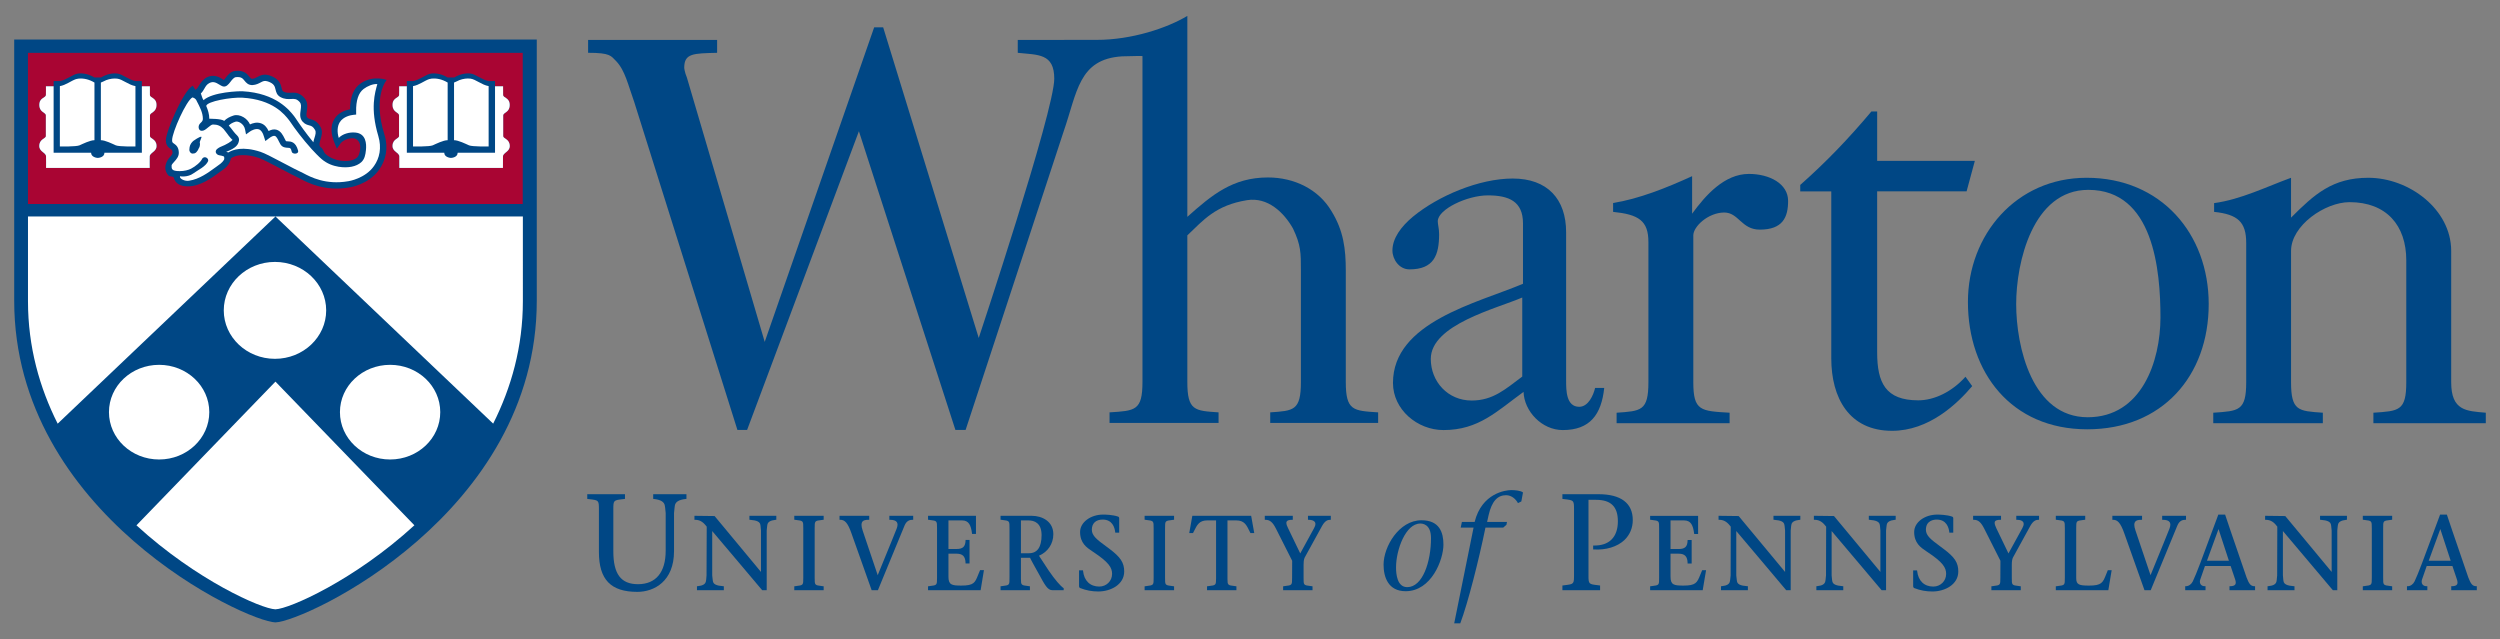 <?xml version="1.0" encoding="utf-8"?>
<!-- Generator: Adobe Illustrator 16.0.0, SVG Export Plug-In . SVG Version: 6.00 Build 0)  -->
<!DOCTYPE svg PUBLIC "-//W3C//DTD SVG 1.1//EN" "http://www.w3.org/Graphics/SVG/1.1/DTD/svg11.dtd">
<svg version="1.1" id="Layer_1" xmlns="http://www.w3.org/2000/svg" xmlns:xlink="http://www.w3.org/1999/xlink" x="0px" y="0px"
	 width="176px" height="45px" viewBox="0 0 176 45" enable-background="new 0 0 176 45" xml:space="preserve">
<rect x="0" y="0" width="176" height="45" fill="#808080" stroke="none"/>
<path fill="#004785" d="M107.167,26.511v-5.566c-1.803,0.778-6.439,1.907-6.439,4.323c0,1.601,1.2,2.929,2.878,2.929
	C105.127,28.197,106.005,27.373,107.167,26.511L107.167,26.511z M107.219,19.978v-4.25c0-1.56-1-1.973-2.478-1.973
	c-1.44,0-3.51,0.971-3.522,1.817c0,0.234,0.095,0.519,0.095,0.912c0,1.48-0.372,2.481-2.089,2.481c-0.722,0-1.198-0.705-1.198-1.328
	c0-0.857,0.599-1.676,1.439-2.379c1.797-1.479,4.674-2.689,7.032-2.689c2.44,0,3.757,1.443,3.757,3.783v10.451
	c0,0.665,0,1.836,0.922,1.836c0.639,0,1.001-0.819,1.118-1.328h0.642c-0.2,1.874-0.999,2.966-2.917,2.966
	c-1.481,0-2.72-1.328-2.762-2.688c-1.878,1.36-3.155,2.688-5.637,2.688c-1.839,0-3.556-1.441-3.556-3.317
	C98.065,22.67,103.981,21.345,107.219,19.978L107.219,19.978z"/>
<path fill="#004785" d="M141.939,21.406c0,3.007,1.122,7.968,5.036,7.968c3.8,0,5.121-3.947,5.121-7.027
	c0-3.319-0.482-8.981-5.078-8.981C143.1,13.365,141.939,18.483,141.939,21.406L141.939,21.406z M138.542,21.256
	c0-4.725,3.397-8.741,8.355-8.741c5.236,0,8.596,3.938,8.596,8.891c0,5.073-3.279,8.817-8.553,8.817
	C141.581,30.223,138.542,26.208,138.542,21.256L138.542,21.256z"/>
<path fill="#004785" d="M41.402,3.717V2.812h9.083v0.906c-1.678,0.041-2.315,0.035-2.315,1.047c0,0.04,0.027,0.309,0.188,0.699
	l5.478,18.605l7.705-22.145h0.634l6.728,21.869c0,0,5.317-15.984,5.317-18.25c0-1.79-1.133-1.672-2.57-1.825V2.812l5.567-0.005
	c2.455,0,4.952-0.833,6.372-1.688v14.146c1.726-1.539,3.197-2.772,5.675-2.772c1.838,0,3.56,0.821,4.479,2.382
	c0.841,1.364,1.001,2.652,1.001,4.172v7.84c0,2.029,0.519,2.029,2.277,2.143v0.745h-7.597v-0.745c1.642-0.113,2.16-0.113,2.16-2.143
	v-7.84c0-1.251,0-1.793-0.56-2.964c-0.641-1.131-1.78-2.227-3.238-1.99c-2.202,0.358-3.051,1.385-4.198,2.477v10.317
	c0,2.029,0.521,2.029,2.199,2.143v0.745h-7.675v-0.745c1.8-0.113,2.318-0.113,2.318-2.143V3.959
	c0.046-0.036-0.623-0.009-1.438,0.008c-3.068,0.194-3.147,2.523-4.123,5.321l-6.89,20.98h-0.718L60.467,9.239l-7.871,21.029h-0.682
	L44.65,7.182c-0.434-1.205-0.641-2.222-1.279-2.885C43.012,3.946,42.997,3.715,41.402,3.717L41.402,3.717z"/>
<path fill="#004785" d="M163.528,29.793v-0.738c-1.721-0.12-2.238-0.12-2.238-2.148v-9.24c0-1.797,2.399-3.435,4.118-3.435
	c2.597,0,3.994,1.638,3.994,4.095v8.58c0,2.028-0.516,2.028-2.315,2.148v0.738H175v-0.738c-1.356-0.12-2.436-0.12-2.436-2.148v-9.24
	c0-2.929-2.96-5.151-5.837-5.151c-2.52,0-3.799,1.166-5.438,2.806v-2.806c-1.717,0.625-3.539,1.531-5.416,1.783v0.617
	c1.667,0.175,2.26,0.711,2.26,2.188v9.803c0,2.028-0.522,2.028-2.319,2.148v0.738H163.528L163.528,29.793z"/>
<path fill="#004785" d="M121.764,29.793v-0.738c-2.035-0.12-2.555-0.12-2.555-2.148V16.571c0-0.623,1.034-1.592,2.156-1.61
	c1.04-0.013,1.221,1.205,2.524,1.205c1.604,0,1.994-0.854,1.994-2.021c0-1.21-1.304-1.901-2.76-1.901
	c-1.72,0-3.047,1.492-3.998,2.801v-2.643c-1.812,0.831-3.772,1.605-5.563,1.889v0.625c1.785,0.183,2.486,0.606,2.486,2.125v9.867
	c0,2.028-0.521,2.028-2.239,2.148v0.738H121.764L121.764,29.793z"/>
<path fill="#004785" d="M138.448,13.472l0.581-2.148h-6.877V7.848h-0.406c-1.607,1.912-3.154,3.529-5.009,5.171v0.454h2.185v11.752
	c0,2.79,1.256,5.104,4.278,5.104c2.595,0,4.575-1.887,5.643-3.146l-0.473-0.66c-0.944,1.054-2.189,1.66-3.323,1.66
	c-2.31,0-2.895-1.242-2.895-3.387V13.472H138.448L138.448,13.472z"/>
<path fill="#004785" d="M45.985,34.79v0.333l0.041,0.003c0.496,0.055,0.741,0.207,0.78,0.484l0.02,0.131l0.038,0.379v2.652
	c0,1.521-0.692,2.355-1.948,2.355c-1.201,0-1.737-0.714-1.737-2.309v-2.9c-0.002-0.699-0.002-0.699,0.665-0.777l0.155-0.019V34.79
	h-2.656v0.333l0.154,0.019c0.667,0.078,0.667,0.078,0.667,0.775v2.947c0,1.939,0.836,2.804,2.704,2.804
	c1.191,0,2.583-0.75,2.583-2.858V36.12l0.039-0.381l0.016-0.129c0.04-0.279,0.279-0.43,0.779-0.484l0.041-0.003V34.79H45.985z"/>
<path fill="#004785" d="M52.759,36.313v0.276l0.041,0.005c0.495,0.039,0.7,0.141,0.733,0.365l0.012,0.096l0.028,0.296
	c0,0,0,2.71,0,2.913c-0.12-0.146-3.265-3.934-3.265-3.934l-1.419-0.018v0.281h0.045c0.409,0,0.627,0.238,0.819,0.482l-0.013,3.438
	l-0.023,0.278L49.7,40.904c-0.031,0.216-0.216,0.328-0.594,0.365l-0.04,0.003v0.279h1.892v-0.279l-0.041-0.003
	c-0.488-0.037-0.701-0.14-0.731-0.365l-0.016-0.116l-0.03-0.273c0,0,0-2.897,0-3.128c0.15,0.178,2.091,2.474,2.091,2.474
	l1.427,1.691h0.318v-4.2l0.029-0.292l0.014-0.1c0.027-0.213,0.21-0.323,0.593-0.365l0.041-0.005v-0.276H52.759z"/>
<path fill="#004785" d="M55.917,36.313v0.276l0.129,0.016c0.506,0.061,0.506,0.061,0.505,0.593v3.471
	c0.001,0.529,0.001,0.529-0.505,0.59l-0.129,0.017v0.276h2.069v-0.276l-0.124-0.017c-0.509-0.061-0.509-0.061-0.509-0.582v-3.49
	c0-0.521,0-0.521,0.509-0.581l0.124-0.016v-0.276H55.917z"/>
<path fill="#004785" d="M62.61,36.313v0.281h0.046c0.246,0,0.408,0.055,0.483,0.166c0.031,0.049,0.048,0.107,0.048,0.176
	c0,0.08-0.023,0.18-0.066,0.289l-0.334,0.83c0,0-0.912,2.234-0.996,2.438c-0.073-0.215-1.057-3.135-1.057-3.135
	c-0.058-0.167-0.084-0.304-0.084-0.413c0-0.089,0.019-0.158,0.055-0.211c0.07-0.099,0.207-0.141,0.442-0.141h0.046v-0.281h-2.09
	v0.281h0.045c0.299,0,0.525,0.161,0.807,0.988l1.409,3.969h0.441l1.872-4.543c0.152-0.372,0.396-0.414,0.568-0.414h0.044v-0.281
	H62.61z"/>
<path fill="#004785" d="M65.334,36.313v0.276l0.125,0.016c0.508,0.061,0.508,0.061,0.508,0.587v3.479c0,0.526,0,0.526-0.508,0.587
	l-0.126,0.017l0.001,0.276h3.702l0.233-1.412h-0.272l-0.136,0.328c-0.219,0.553-0.298,0.758-1.188,0.758
	c-0.672,0-0.902-0.051-0.902-0.63c0,0,0-1.528,0-1.616c0.077,0,0.572,0,0.572,0c0.429,0,0.616,0.193,0.632,0.648v0.043h0.28v-1.658
	h-0.28v0.045c-0.016,0.426-0.192,0.592-0.632,0.592c0,0-0.495,0-0.572,0c0-0.084,0-1.925,0-2.013c0.083,0,0.955,0,0.955,0
	c0.484,0,0.628,0.349,0.703,0.915l0.007,0.039h0.272v-1.277H65.334z"/>
<path fill="#004785" d="M73.837,40.181c0,0-0.572-0.869-0.693-1.058c0.621-0.266,1.011-0.836,1.011-1.512
	c0-0.896-0.77-1.299-1.534-1.299h-2.183v0.276l0.126,0.016c0.507,0.061,0.507,0.061,0.504,0.597v3.467
	c0.003,0.529,0.003,0.529-0.504,0.59l-0.126,0.017v0.276h2.068v-0.276l-0.124-0.017c-0.486-0.058-0.508-0.061-0.508-0.519
	c0-0.019,0-1.384,0-1.468h0.646v0.004c0,0.041,0.627,1.154,0.627,1.154c0.404,0.747,0.606,1.121,0.934,1.121h0.803V41.41
	C74.638,41.241,74.267,40.806,73.837,40.181z M72.439,38.948c0,0-0.486,0-0.565,0v-2.312c0.076,0,0.521,0,0.521,0
	c0.427,0,0.932,0.183,0.932,1.038C73.326,38.517,73.028,38.948,72.439,38.948z"/>
<path fill="#004785" d="M76.038,37.452c0,0.789,0.472,1.102,0.853,1.354l0.057,0.039c1.129,0.745,1.343,1.124,1.343,1.558
	c0,0.498-0.396,0.891-0.903,0.891c-0.647,0-1.071-0.413-1.14-1.1l-0.004-0.041h-0.279v1.104c0,0.096,0.052,0.133,0.08,0.143
	c0.423,0.165,0.829,0.24,1.276,0.24c0.883,0,1.823-0.493,1.823-1.406c0-0.621-0.254-1.008-1.046-1.602l-0.263-0.196
	c-0.584-0.429-0.97-0.715-0.97-1.144c0-0.451,0.285-0.715,0.764-0.715c0.678,0,0.844,0.553,0.881,0.883l0.004,0.039h0.277v-1.012
	c0-0.025,0-0.094-0.082-0.12c-0.371-0.13-0.892-0.141-1.044-0.141C76.768,36.226,76.038,36.776,76.038,37.452z"/>
<path fill="#004785" d="M80.58,36.313v0.276l0.129,0.016c0.509,0.061,0.509,0.061,0.507,0.597v3.467
	c0.002,0.529,0.002,0.529-0.507,0.59l-0.129,0.017v0.276h2.075v-0.276l-0.128-0.017c-0.508-0.061-0.508-0.061-0.507-0.584V37.19
	c-0.001-0.524-0.001-0.524,0.507-0.585l0.128-0.016v-0.276H80.58z"/>
<path fill="#004785" d="M83.94,36.313l-0.216,1.213h0.265l0.066-0.131c0.217-0.441,0.373-0.759,0.937-0.759c0,0,0.541,0,0.619,0
	c0,0.091,0,4.072,0,4.093c0,0.469-0.019,0.472-0.507,0.529l-0.129,0.017v0.276h2.069v-0.276l-0.125-0.017
	c-0.482-0.058-0.505-0.061-0.505-0.516c0-0.02,0-4.016,0-4.106c0.079,0,0.616,0,0.616,0c0.565,0,0.724,0.32,0.938,0.764l0.062,0.126
	h0.268l-0.216-1.213H83.94z"/>
<path fill="#004785" d="M92.081,36.313v0.281h0.046c0.225,0,0.383,0.061,0.445,0.166c0.021,0.037,0.033,0.077,0.033,0.129
	c0,0.08-0.033,0.186-0.099,0.301c0,0-0.779,1.423-0.969,1.771c-0.071-0.146-0.854-1.771-0.854-1.771
	c-0.064-0.129-0.123-0.27-0.123-0.379c0-0.037,0.01-0.074,0.027-0.1c0.048-0.078,0.175-0.117,0.379-0.117h0.046v-0.281h-1.971v0.281
	h0.046c0.314,0,0.513,0.166,0.749,0.639l1.133,2.244l-0.005,1.197c0,0.523,0,0.523-0.509,0.584l-0.123,0.017v0.276h2.07v-0.276
	l-0.127-0.017c-0.505-0.061-0.505-0.061-0.503-0.582v-0.914c0-0.164,0.008-0.372,0.08-0.514l1.227-2.232
	c0.212-0.375,0.41-0.422,0.564-0.422h0.046v-0.281H92.081z"/>
<path fill="#004785" d="M97.403,39.747c0-1.253,1.08-3.121,2.669-3.121c1.268,0,1.546,0.857,1.546,1.717
	c0,1.048-0.839,3.278-2.661,3.278C97.737,41.621,97.403,40.64,97.403,39.747L97.403,39.747z M100.742,37.884
	c0-0.993-0.603-1.027-0.754-1.027c-1.031,0-1.707,1.849-1.707,3.089c0,0.496,0.086,1.389,0.789,1.389
	C100.158,41.334,100.742,39.544,100.742,37.884L100.742,37.884z"/>
<path fill="#004785" d="M106.055,36.941l-0.229,0.202h-1.25c-0.464,2.269-1.227,5.289-1.772,6.738h-0.428l1.363-6.738h-0.906
	l0.085-0.4h0.897c0.504-2.031,2.186-2.241,2.582-2.241c0.224,0,0.678,0.034,0.822,0.169l-0.117,0.63l-0.238,0.118
	c-0.135-0.261-0.436-0.557-0.836-0.557c-0.577,0-1.003,0.389-1.234,1.42l-0.102,0.461h1.4L106.055,36.941L106.055,36.941z"/>
<path fill="#004785" d="M109.993,34.79v0.333l0.152,0.019c0.667,0.078,0.667,0.078,0.666,0.772v4.515
	c0.001,0.691,0.001,0.691-0.664,0.77l-0.154,0.021v0.332h2.653v-0.332l-0.154-0.021c-0.638-0.072-0.663-0.078-0.663-0.688
	c0-0.026,0-5.235,0-5.323c0.076,0,0.534,0,0.534,0c1.048,0,1.535,0.481,1.535,1.514c0,0.551-0.153,0.993-0.45,1.285
	c-0.292,0.287-0.709,0.426-1.246,0.419h-0.044v0.274l0.04,0.002c0.867,0.053,1.652-0.188,2.157-0.658
	c0.384-0.369,0.592-0.856,0.592-1.412c0-1.191-0.835-1.82-2.413-1.82H109.993z"/>
<path fill="#004785" d="M116.169,36.313v0.276l0.13,0.016c0.506,0.061,0.506,0.061,0.502,0.593v3.471
	c0.004,0.529,0.004,0.529-0.502,0.59l-0.13,0.017v0.276h3.701l0.238-1.412h-0.273l-0.136,0.326c-0.222,0.553-0.304,0.76-1.189,0.76
	c-0.67,0-0.904-0.051-0.904-0.63c0,0,0-1.528,0-1.616c0.08,0,0.574,0,0.574,0c0.427,0,0.615,0.193,0.627,0.646v0.046h0.286v-1.658
	h-0.286v0.045c-0.012,0.426-0.187,0.592-0.627,0.592c0,0-0.494,0-0.574,0c0-0.084,0-1.925,0-2.013c0.084,0,0.955,0,0.955,0
	c0.485,0,0.631,0.349,0.705,0.915l0.007,0.039h0.274v-1.277H116.169z"/>
<path fill="#004785" d="M124.852,36.313v0.276l0.041,0.005c0.496,0.039,0.7,0.141,0.731,0.365l0.014,0.088l0.031,0.304
	c0,0,0,2.71,0,2.913c-0.121-0.146-3.267-3.934-3.267-3.934l-1.416-0.018v0.281h0.043c0.407,0,0.625,0.238,0.815,0.482l-0.008,3.438
	l-0.032,0.297l-0.016,0.093c-0.027,0.219-0.21,0.328-0.589,0.365l-0.041,0.003v0.279h1.893v-0.279l-0.043-0.003
	c-0.492-0.037-0.699-0.136-0.729-0.365l-0.014-0.103l-0.031-0.287c0,0,0-2.897,0-3.128c0.148,0.178,2.068,2.448,2.068,2.448
	l1.446,1.717h0.317v-4.2l0.028-0.285l0.016-0.106c0.028-0.213,0.213-0.323,0.595-0.365l0.039-0.005v-0.276H124.852z"/>
<path fill="#004785" d="M131.564,36.313v0.276l0.043,0.005c0.493,0.039,0.699,0.141,0.733,0.365l0.014,0.104l0.026,0.287
	c0,0,0,2.708,0,2.913c-0.125-0.152-3.267-3.934-3.267-3.934l-1.416-0.018v0.281h0.044c0.409,0,0.628,0.238,0.82,0.482l-0.01,3.438
	l-0.03,0.292l-0.015,0.098c-0.031,0.216-0.215,0.328-0.593,0.365l-0.041,0.003v0.279h1.894v-0.279l-0.043-0.003
	c-0.487-0.037-0.7-0.14-0.733-0.365l-0.015-0.105l-0.028-0.284c0,0,0-2.897,0-3.128c0.15,0.178,1.958,2.317,1.958,2.317l1.56,1.848
	h0.314v-4.2l0.031-0.296l0.014-0.096c0.029-0.213,0.212-0.323,0.593-0.365l0.04-0.005v-0.276H131.564z"/>
<path fill="#004785" d="M134.758,37.452c0,0.786,0.472,1.1,0.847,1.352l0.063,0.042c1.128,0.742,1.34,1.122,1.34,1.558
	c0,0.498-0.395,0.891-0.903,0.891c-0.644,0-1.068-0.413-1.138-1.1l-0.004-0.041h-0.277v1.104c0,0.07,0.028,0.119,0.075,0.143
	c0.422,0.165,0.834,0.24,1.279,0.24c0.885,0,1.824-0.493,1.824-1.406c0-0.621-0.253-1.012-1.049-1.602l-0.265-0.199
	c-0.583-0.432-0.966-0.712-0.966-1.141c0-0.666,0.585-0.715,0.761-0.715c0.683,0,0.847,0.553,0.886,0.881l0.002,0.041h0.277v-1.012
	c0-0.062-0.026-0.099-0.083-0.12c-0.368-0.13-0.89-0.141-1.038-0.141C135.486,36.226,134.758,36.776,134.758,37.452z"/>
<path fill="#004785" d="M141.946,36.313v0.281h0.046c0.223,0,0.38,0.055,0.443,0.164c0.02,0.036,0.032,0.079,0.032,0.131
	c0,0.08-0.034,0.186-0.099,0.301c0,0-0.781,1.423-0.971,1.771c-0.07-0.146-0.854-1.771-0.854-1.771
	c-0.059-0.129-0.119-0.273-0.119-0.381c0-0.038,0.01-0.072,0.025-0.104c0.048-0.072,0.175-0.111,0.376-0.111h0.048v-0.281h-1.966
	v0.281h0.048c0.311,0,0.507,0.166,0.743,0.639l1.132,2.244l-0.005,1.199c0,0.521,0,0.521-0.504,0.582l-0.127,0.017v0.276h2.068
	v-0.276l-0.125-0.017c-0.509-0.061-0.509-0.061-0.506-0.587v-0.909c0-0.23,0.026-0.403,0.083-0.514l1.225-2.232
	c0.212-0.375,0.414-0.422,0.565-0.422h0.045v-0.281H141.946z"/>
<path fill="#004785" d="M144.729,36.313v0.276l0.13,0.016c0.506,0.061,0.506,0.061,0.506,0.597v3.467c0,0.529,0,0.529-0.506,0.59
	l-0.13,0.017v0.276h3.697l0.236-1.412h-0.271l-0.128,0.318c-0.223,0.558-0.306,0.768-1.201,0.768c-0.693,0-0.897-0.066-0.897-0.52
	V37.19c0-0.524,0-0.524,0.509-0.585l0.126-0.016v-0.276H144.729z"/>
<path fill="#004785" d="M152.216,36.313v0.281h0.045c0.248,0,0.41,0.055,0.483,0.164c0.031,0.048,0.049,0.106,0.049,0.178
	c0,0.078-0.021,0.178-0.066,0.289l-0.402,0.998c0,0-0.84,2.066-0.927,2.271c-0.068-0.215-1.056-3.135-1.056-3.135
	c-0.059-0.167-0.088-0.304-0.088-0.415c0-0.087,0.02-0.16,0.059-0.209c0.068-0.099,0.204-0.141,0.439-0.141h0.049v-0.281h-2.091
	v0.281h0.046c0.294,0,0.522,0.161,0.806,0.988l1.41,3.969h0.439l1.872-4.543c0.152-0.372,0.395-0.414,0.567-0.414h0.045v-0.281
	H152.216z"/>
<path fill="#004785" d="M158.71,41.269c-0.277,0-0.389-0.198-0.551-0.616l-1.115-3.25l-0.396-1.177h-0.477l-0.532,1.43
	c-0.506,1.378-1.03,2.799-1.265,3.272c-0.104,0.21-0.289,0.341-0.489,0.341h-0.046v0.282h1.431v-0.282h-0.045
	c-0.134,0-0.235-0.044-0.296-0.128c-0.038-0.052-0.058-0.115-0.058-0.186c0-0.049,0.009-0.102,0.027-0.154
	c0,0,0.3-0.865,0.331-0.955h1.807c0.02,0.059,0.309,0.916,0.309,0.916c0.035,0.1,0.053,0.182,0.053,0.247
	c0,0.06-0.014,0.105-0.037,0.14c-0.056,0.078-0.176,0.12-0.362,0.12h-0.043v0.282h1.801v-0.282H158.71z M155.37,39.477
	c0.041-0.113,0.749-2.049,0.814-2.232c0.062,0.187,0.692,2.122,0.731,2.232H155.37z"/>
<path fill="#004785" d="M174.324,41.269c-0.28,0-0.389-0.198-0.555-0.616l-1.114-3.25l-0.396-1.177h-0.476l-0.53,1.43
	c-0.509,1.378-1.032,2.799-1.266,3.272c-0.103,0.21-0.29,0.341-0.49,0.341h-0.046v0.282h1.434v-0.282h-0.05
	c-0.133,0-0.234-0.044-0.294-0.128c-0.038-0.052-0.057-0.115-0.057-0.186c0-0.049,0.01-0.102,0.025-0.154c0,0,0.3-0.865,0.332-0.955
	h1.808c0.019,0.059,0.308,0.916,0.308,0.916c0.035,0.1,0.053,0.182,0.053,0.247c0,0.06-0.012,0.105-0.038,0.14
	c-0.054,0.078-0.176,0.12-0.359,0.12h-0.046v0.282h1.8v-0.282H174.324z M170.982,39.477c0.04-0.113,0.75-2.049,0.816-2.232
	c0.061,0.187,0.693,2.122,0.73,2.232H170.982z"/>
<path fill="#004785" d="M163.331,36.313v0.276l0.043,0.005c0.492,0.039,0.7,0.141,0.731,0.365l0.012,0.081l0.031,0.311
	c0,0,0,2.71,0,2.913c-0.122-0.146-1.468-1.771-1.468-1.771l-1.797-2.163l-1.42-0.018v0.281h0.043c0.412,0,0.632,0.238,0.816,0.482
	l-0.01,3.438l-0.029,0.303l-0.012,0.087c-0.031,0.216-0.212,0.328-0.595,0.365l-0.04,0.003v0.279h1.896v-0.279l-0.042-0.003
	c-0.489-0.037-0.701-0.14-0.732-0.365l-0.014-0.087l-0.027-0.303c0,0,0-2.897,0-3.128c0.146,0.175,3.516,4.165,3.516,4.165h0.312
	v-4.2l0.028-0.279l0.018-0.112c0.03-0.213,0.215-0.323,0.592-0.365l0.043-0.005v-0.276H163.331z"/>
<path fill="#004785" d="M166.341,36.313v0.276l0.127,0.016c0.507,0.061,0.507,0.061,0.507,0.585v3.484c0,0.523,0,0.523-0.507,0.584
	l-0.127,0.017v0.276h2.068v-0.276l-0.125-0.017c-0.512-0.061-0.512-0.061-0.509-0.59v-3.471c-0.003-0.532-0.003-0.532,0.509-0.593
	l0.125-0.016v-0.276H166.341z"/>
<g>
	<path fill="#004785" d="M1,2.785v18.387c0,14.997,16.298,22.58,18.389,22.645c2.093-0.064,18.4-7.647,18.4-22.645V2.785H1z"/>
	<path fill="#A90533" d="M1.967,3.722c0,0.782,0.002,9.856,0.002,10.638H36.8c0,0,0-9.863,0-10.64
		C35.956,3.72,2.813,3.722,1.967,3.722z M10.544,11.023c-0.007,0.009-0.001,0.801-0.001,0.801l-7.3-0.002
		c0,0,0.008-0.792-0.001-0.804c0-0.277-0.479-0.324-0.479-0.739c0-0.5,0.465-0.516,0.465-0.699V8.127
		c0-0.23-0.461-0.199-0.461-0.741c0-0.532,0.465-0.482,0.465-0.712c0-0.233,0.01-0.503,0.002-0.602h0.542V5.707c0,0,0.32,0,0.438,0
		c0.477-0.079,0.927-0.491,1.282-0.53c0.361-0.04,0.756,0.039,1.154,0.278h0.464c0.397-0.239,0.793-0.318,1.151-0.278
		c0.357,0.039,0.809,0.451,1.283,0.53c0.121,0,0.438,0,0.438,0v0.368h0.564c0,0,0.002,0.369,0.002,0.602
		c0,0.23,0.466,0.181,0.466,0.713c0,0.545-0.462,0.511-0.462,0.743v1.45c0,0.183,0.467,0.198,0.467,0.699
		C11.024,10.696,10.544,10.743,10.544,11.023z M27.065,9.479c0.301,0.962,0.085,1.81-0.369,2.461
		c-0.733,1.052-2.059,1.251-2.107,1.256c-1.726,0.302-2.937-0.34-3.451-0.612c-0.081-0.048-0.148-0.085-0.195-0.101
		c-0.171-0.074-0.575-0.285-1.039-0.533c-0.646-0.336-1.452-0.763-1.699-0.839c-0.438-0.144-0.796-0.191-1.08-0.191
		c-0.476,0-0.751,0.139-0.866,0.22c-0.101,0.529-0.458,0.738-0.792,0.975l-0.072,0.055c-0.52,0.379-1.312,0.951-2.168,0.951
		c-0.517,0-0.892-0.179-1.015-0.664l-0.316-0.064c-0.53-0.533-0.099-1.145,0.04-1.303c0.104-0.112,0.211-0.236,0.211-0.326
		c0-0.183-0.043-0.214-0.146-0.289c-0.133-0.089-0.325-0.225-0.325-0.608c0-0.59,1.236-3.511,1.896-3.833l0.179,0.285
		c0.106-0.048,0.163-0.138,0.255-0.295c0,0,0.242-0.422,0.544-0.574c0.503-0.254,0.896-0.013,1.13,0.128
		c0.053,0.037,0.056,0.068,0.083,0.049C15.79,5.61,15.824,5.555,15.869,5.5c0.152-0.207,0.364-0.48,0.704-0.511
		c0.606-0.055,0.836,0.225,0.983,0.413c0.113,0.135,0.136,0.15,0.21,0.143c0.146-0.013,0.247-0.065,0.366-0.132
		c0.204-0.106,0.458-0.238,0.876-0.093c0.665,0.229,0.758,0.621,0.819,0.877c0.038,0.157,0.056,0.212,0.128,0.247
		c0.183,0.1,0.337,0.092,0.515,0.084c0.267-0.013,0.601-0.037,0.952,0.361c0.272,0.302,0.219,0.652,0.179,0.931
		c-0.033,0.222-0.047,0.369,0.035,0.457c0.075,0.077,0.144,0.093,0.247,0.122c0.189,0.054,0.444,0.123,0.682,0.536
		c0.177,0.31,0.08,0.627,0,0.884c-0.043,0.143-0.146,0.43,0.006,0.537c0.224,0.159,0.188,0.354,0.365,0.502
		c0.336,0.283,0.71,0.402,0.974,0.442c0.527,0.088,0.985,0.008,1.225-0.209c0.136-0.128,0.17-0.311,0.21-0.509
		c0.041-0.214,0.046-0.615-0.289-0.795c-0.267-0.15-0.896,0.021-1.11,0.342l-0.229,0.341l-0.159-0.38
		c-0.284-0.676-0.293-1.249-0.029-1.694c0.285-0.487,0.789-0.638,1.112-0.702c0.01-0.912,0.272-1.512,0.789-1.85
		c0.883-0.573,1.796-0.212,1.796-0.215C27.225,5.628,26.218,6.765,27.065,9.479z M35.409,11.023
		c-0.006,0.009-0.003,0.801-0.003,0.801l-7.297-0.002c0,0,0.006-0.792,0-0.804c0-0.277-0.479-0.324-0.479-0.739
		c0-0.5,0.461-0.516,0.461-0.699V8.127c0-0.23-0.459-0.199-0.459-0.741c0-0.532,0.464-0.482,0.464-0.712
		c0-0.233,0.011-0.503,0.003-0.602h0.542V5.707c0,0,0.32,0,0.436,0c0.479-0.079,0.929-0.491,1.286-0.53
		c0.358-0.04,0.753,0.039,1.151,0.278h0.463c0.398-0.239,0.795-0.318,1.152-0.278c0.356,0.039,0.809,0.451,1.284,0.53
		c0.119,0,0.436,0,0.436,0v0.368h0.568c0,0,0.003,0.369,0.003,0.602c0,0.23,0.465,0.181,0.465,0.713
		c0,0.545-0.459,0.511-0.459,0.743v1.45c0,0.183,0.462,0.198,0.462,0.699C35.889,10.696,35.409,10.743,35.409,11.023z"/>
	<path fill="#FFFFFF" d="M9.606,36.983c4.22,3.863,8.8,5.882,9.782,5.913c0.98-0.031,5.565-2.05,9.785-5.916l-9.782-10.114
		L9.606,36.983z M22.963,21.851c0-1.881-1.616-3.412-3.606-3.412s-3.604,1.53-3.604,3.412c0,1.88,1.614,3.41,3.604,3.41
		S22.963,23.731,22.963,21.851z M14.734,29.014c0-1.84-1.583-3.33-3.531-3.33c-1.953,0-3.532,1.49-3.532,3.33
		c0,1.844,1.579,3.334,3.532,3.334C13.151,32.348,14.734,30.858,14.734,29.014z M27.463,25.684c-1.948,0-3.531,1.49-3.531,3.33
		c0,1.844,1.583,3.334,3.531,3.334c1.954,0,3.531-1.49,3.531-3.334C30.994,27.174,29.417,25.684,27.463,25.684z M1.97,15.24v5.964
		c0,3.221,0.818,6.096,2.09,8.623l15.332-14.585l15.327,14.582c1.272-2.527,2.091-5.404,2.091-8.626V15.24H1.97z"/>
	<path fill="#FFFFFF" d="M15.438,10.931c-0.102-0.013-0.236-0.101-0.248-0.23c-0.025-0.172,0.179-0.281,0.299-0.346
		c0.492-0.192,0.811-0.409,0.877-0.505c-0.196-0.19-0.344-0.392-0.458-0.552c-0.069-0.089-0.125-0.167-0.177-0.225
		c-0.201-0.215-0.421-0.308-0.734-0.308c-0.185,0-0.429,0.339-0.678,0.425c-0.314,0.102-0.385-0.215-0.306-0.388
		c0.085-0.186,0.269-0.212,0.269-0.442c0-0.424-0.218-0.838-0.429-1.24c-0.078-0.222-0.304-0.262-0.304-0.262
		c-0.429,0.207-1.433,2.455-1.433,3.008c0,0.153,0.032,0.176,0.136,0.246c0.134,0.095,0.336,0.239,0.336,0.651
		c0,0.261-0.169,0.453-0.322,0.623c-0.081,0.086-0.187,0.207-0.187,0.267c0,0.231-0.008,0.394,0.567,0.394
		c0.331,0,0.618-0.077,0.801-0.17c0.315-0.163,0.687-0.465,0.793-0.715c0.167-0.207,0.461-0.028,0.414,0.176
		c-0.163,0.386-0.709,0.625-1.041,0.867c-0.394,0.293-0.939,0.213-0.928,0.2c-0.095,0.098,0.183,0.327,0.521,0.327
		c0.038,0,0.077-0.005,0.116-0.012c0.707-0.106,1.335-0.564,1.811-0.911l0.073-0.052c0.218-0.154,0.434-0.295,0.56-0.499
		c0.041-0.067,0.027-0.24-0.018-0.25C15.672,10.986,15.574,10.944,15.438,10.931z"/>
	<path fill="#004785" d="M13.99,10.444c0,0.013-0.109,0.289-0.286,0.349c-0.039,0.009-0.087,0.02-0.131,0.02
		c-0.079,0-0.16-0.033-0.212-0.141c-0.052-0.052-0.024-0.238-0.013-0.316c0.031-0.188,0.157-0.349,0.265-0.438
		c0,0,0.466-0.337,0.569-0.288c0.034,0.013-0.123,0.338-0.119,0.381C14.123,10.305,13.99,10.444,13.99,10.444z"/>
	<path fill="#FFFFFF" d="M14.326,7.053c0.653-0.585,2.516-0.641,2.754-0.628c2.366,0.133,3.312,1.354,3.626,1.754l0.048,0.067
		c0.018,0.018,0.037,0.052,0.104,0.15c0.195,0.295,0.68,0.995,1.201,1.62c0.014-0.106,0.056-0.227,0.085-0.326
		c0.064-0.2,0.119-0.393,0.037-0.536c-0.146-0.255-0.259-0.286-0.412-0.328c-0.134-0.035-0.295-0.08-0.45-0.245
		c-0.237-0.251-0.191-0.571-0.154-0.826c0.036-0.265,0.055-0.431-0.069-0.569c-0.214-0.239-0.359-0.23-0.602-0.217
		c-0.2,0.01-0.455,0.026-0.747-0.132C19.492,6.7,19.44,6.478,19.397,6.3c-0.053-0.22-0.097-0.413-0.534-0.565
		c-0.235-0.079-0.342-0.023-0.52,0.072c-0.136,0.072-0.306,0.162-0.541,0.18c-0.319,0.026-0.475-0.167-0.59-0.308
		c-0.127-0.159-0.228-0.283-0.601-0.248c-0.145,0.013-0.278,0.186-0.392,0.336c-0.136,0.175-0.307,0.397-0.557,0.307
		c-0.072-0.027-0.145-0.071-0.219-0.116c-0.244-0.151-0.437-0.245-0.699-0.114c-0.185,0.093-0.265,0.235-0.359,0.398
		c-0.068,0.115-0.137,0.239-0.246,0.338l0.111,0.328C14.275,6.955,14.301,7.004,14.326,7.053z"/>
	<path fill="#FFFFFF" d="M16.388,9.875l-0.009-0.047c-0.004,0.005-0.008,0.018-0.014,0.022c0.005,0.007,0.008,0.012,0.014,0.014
		L16.388,9.875z"/>
	<polygon fill="#FFFFFF" points="24.563,12.757 24.538,12.757 24.521,12.759 24.518,12.759 	"/>
	<path fill="#FFFFFF" d="M26.632,9.574c-0.585-1.96-0.231-3.06-0.068-3.656c-0.303-0.026-0.701,0.145-0.964,0.344
		c-0.367,0.276-0.544,0.814-0.528,1.601l0.002,0.202l-0.202,0.021c-0.162,0.019-0.712,0.109-0.964,0.536
		c-0.157,0.265-0.188,0.665-0.06,1.087c0.266-0.281,0.741-0.419,1.17-0.377c0.751,0.07,0.791,0.786,0.744,1.234
		c-0.035,0.343-0.094,0.638-0.33,0.854c-0.345,0.311-0.926,0.426-1.593,0.32c-0.388-0.064-0.811-0.212-1.193-0.537
		c-0.181-0.15-0.531-0.512-0.704-0.704c-0.638-0.704-1.229-1.503-1.461-1.854c-0.039-0.057-0.074-0.109-0.082-0.117l-0.05-0.067
		c-0.311-0.4-1.134-1.46-3.294-1.584C16.29,6.836,14.562,7.13,14.519,7.46c0.12,0.282,0.216,0.583,0.216,0.9
		c0,0,0.875-0.013,1.044,0.154c0.173-0.18,0.383-0.289,0.661-0.38c0.207-0.068,0.47-0.023,0.705,0.118
		c0.206,0.122,0.357,0.294,0.455,0.506c0.198-0.09,0.479-0.178,0.766-0.079c0.239,0.079,0.414,0.262,0.544,0.545
		c0.2-0.104,0.368-0.136,0.536-0.097c0.321,0.079,0.477,0.396,0.59,0.626c0.031,0.068,0.063,0.13,0.091,0.174
		c0.01,0.017,0.03,0.021,0.145,0.024c0.204,0.007,0.55,0.031,0.713,0.649c0.07,0.275-0.406,0.268-0.445,0.086
		c-0.061-0.272-0.112-0.275-0.287-0.283c-0.146-0.008-0.366-0.016-0.508-0.239c-0.04-0.062-0.077-0.135-0.114-0.214
		c-0.078-0.16-0.172-0.356-0.288-0.382c-0.091-0.023-0.229,0.034-0.4,0.165l-0.262,0.198L18.584,9.62
		c-0.079-0.286-0.201-0.455-0.36-0.515c-0.229-0.076-0.522,0.081-0.618,0.149L17.319,9.46l-0.067-0.348
		c-0.039-0.197-0.159-0.367-0.337-0.474c-0.138-0.081-0.269-0.094-0.334-0.071c-0.211,0.068-0.354,0.144-0.475,0.271
		c0.051,0.062,0.108,0.119,0.163,0.194c0.117,0.159,0.249,0.335,0.424,0.505c0.11,0.108,0.157,0.243,0.128,0.379
		c-0.054,0.281-0.206,0.504-0.897,0.773l0.154,0.043c0.305-0.188,0.998-0.455,2.259-0.043c0.265,0.08,0.899,0.412,1.773,0.873
		c0.438,0.23,0.848,0.447,1.005,0.513c0.061,0.024,0.135,0.063,0.231,0.113c0.514,0.274,1.593,0.846,3.165,0.571h0.009
		c0.04-0.008,1.198-0.19,1.813-1.077C26.716,11.14,26.883,10.415,26.632,9.574z"/>
	<path fill="#FFFFFF" d="M5.595,10.232C5.835,10.126,6.344,9.87,6.65,9.87V5.812C6.256,5.576,5.864,5.498,5.51,5.537
		C5.453,5.544,5.398,5.555,5.347,5.571C5.017,5.68,4.625,5.998,4.214,6.063v4.25C4.214,10.312,5.359,10.334,5.595,10.232z
		 M9.535,10.312v-4.25C9.059,5.985,8.611,5.574,8.253,5.537C8.009,5.508,7.745,5.542,7.475,5.642
		c-0.126,0.057-0.237,0.12-0.357,0.163C7.111,5.808,7.105,5.81,7.101,5.812V9.87c0.306,0,0.815,0.257,1.052,0.362
		C8.391,10.334,9.535,10.312,9.535,10.312z M10.558,9.583v-1.45c0-0.232,0.462-0.198,0.462-0.743c0-0.532-0.466-0.482-0.466-0.713
		c0-0.233-0.002-0.602-0.002-0.602H9.987v4.676H7.353c0,0.324-0.408,0.366-0.473,0.366c-0.066,0-0.467-0.055-0.467-0.366H3.775
		V6.072H3.233C3.241,6.17,3.231,6.441,3.231,6.674c0,0.23-0.465,0.18-0.465,0.712c0,0.542,0.461,0.511,0.461,0.741v1.452
		c0,0.183-0.465,0.199-0.465,0.699c0,0.415,0.479,0.461,0.479,0.739c0.009,0.012,0.001,0.804,0.001,0.804l7.3,0.002
		c0,0-0.006-0.792,0.001-0.801c0-0.28,0.48-0.327,0.48-0.742C11.024,9.78,10.558,9.765,10.558,9.583z M30.463,10.232
		c0.237-0.105,0.746-0.362,1.052-0.362V5.812c-0.395-0.237-0.787-0.315-1.142-0.276c-0.056,0.008-0.112,0.019-0.161,0.034
		c-0.331,0.109-0.721,0.427-1.135,0.492v4.25C29.077,10.312,30.226,10.334,30.463,10.232z M34.4,10.312v-4.25
		c-0.476-0.078-0.926-0.489-1.284-0.526c-0.24-0.029-0.506,0.005-0.777,0.105c-0.125,0.057-0.238,0.12-0.357,0.163
		c-0.006,0.003-0.014,0.005-0.018,0.008V9.87c0.306,0,0.814,0.257,1.055,0.362C33.256,10.334,34.4,10.312,34.4,10.312z
		 M35.427,9.583v-1.45c0-0.232,0.459-0.198,0.459-0.743c0-0.532-0.465-0.482-0.465-0.713c0-0.233-0.003-0.602-0.003-0.602H34.85
		v4.676h-2.63c0,0.324-0.41,0.366-0.476,0.366c-0.064,0-0.469-0.055-0.469-0.366h-2.634V6.072H28.1
		c0.008,0.098-0.003,0.369-0.003,0.602c0,0.23-0.464,0.18-0.464,0.712c0,0.542,0.459,0.511,0.459,0.741v1.452
		c0,0.183-0.461,0.199-0.461,0.699c0,0.415,0.479,0.461,0.479,0.739c0.006,0.012,0,0.804,0,0.804l7.297,0.002
		c0,0-0.003-0.792,0.003-0.801c0-0.28,0.479-0.327,0.479-0.742C35.889,9.78,35.427,9.765,35.427,9.583z"/>
</g>
</svg>
